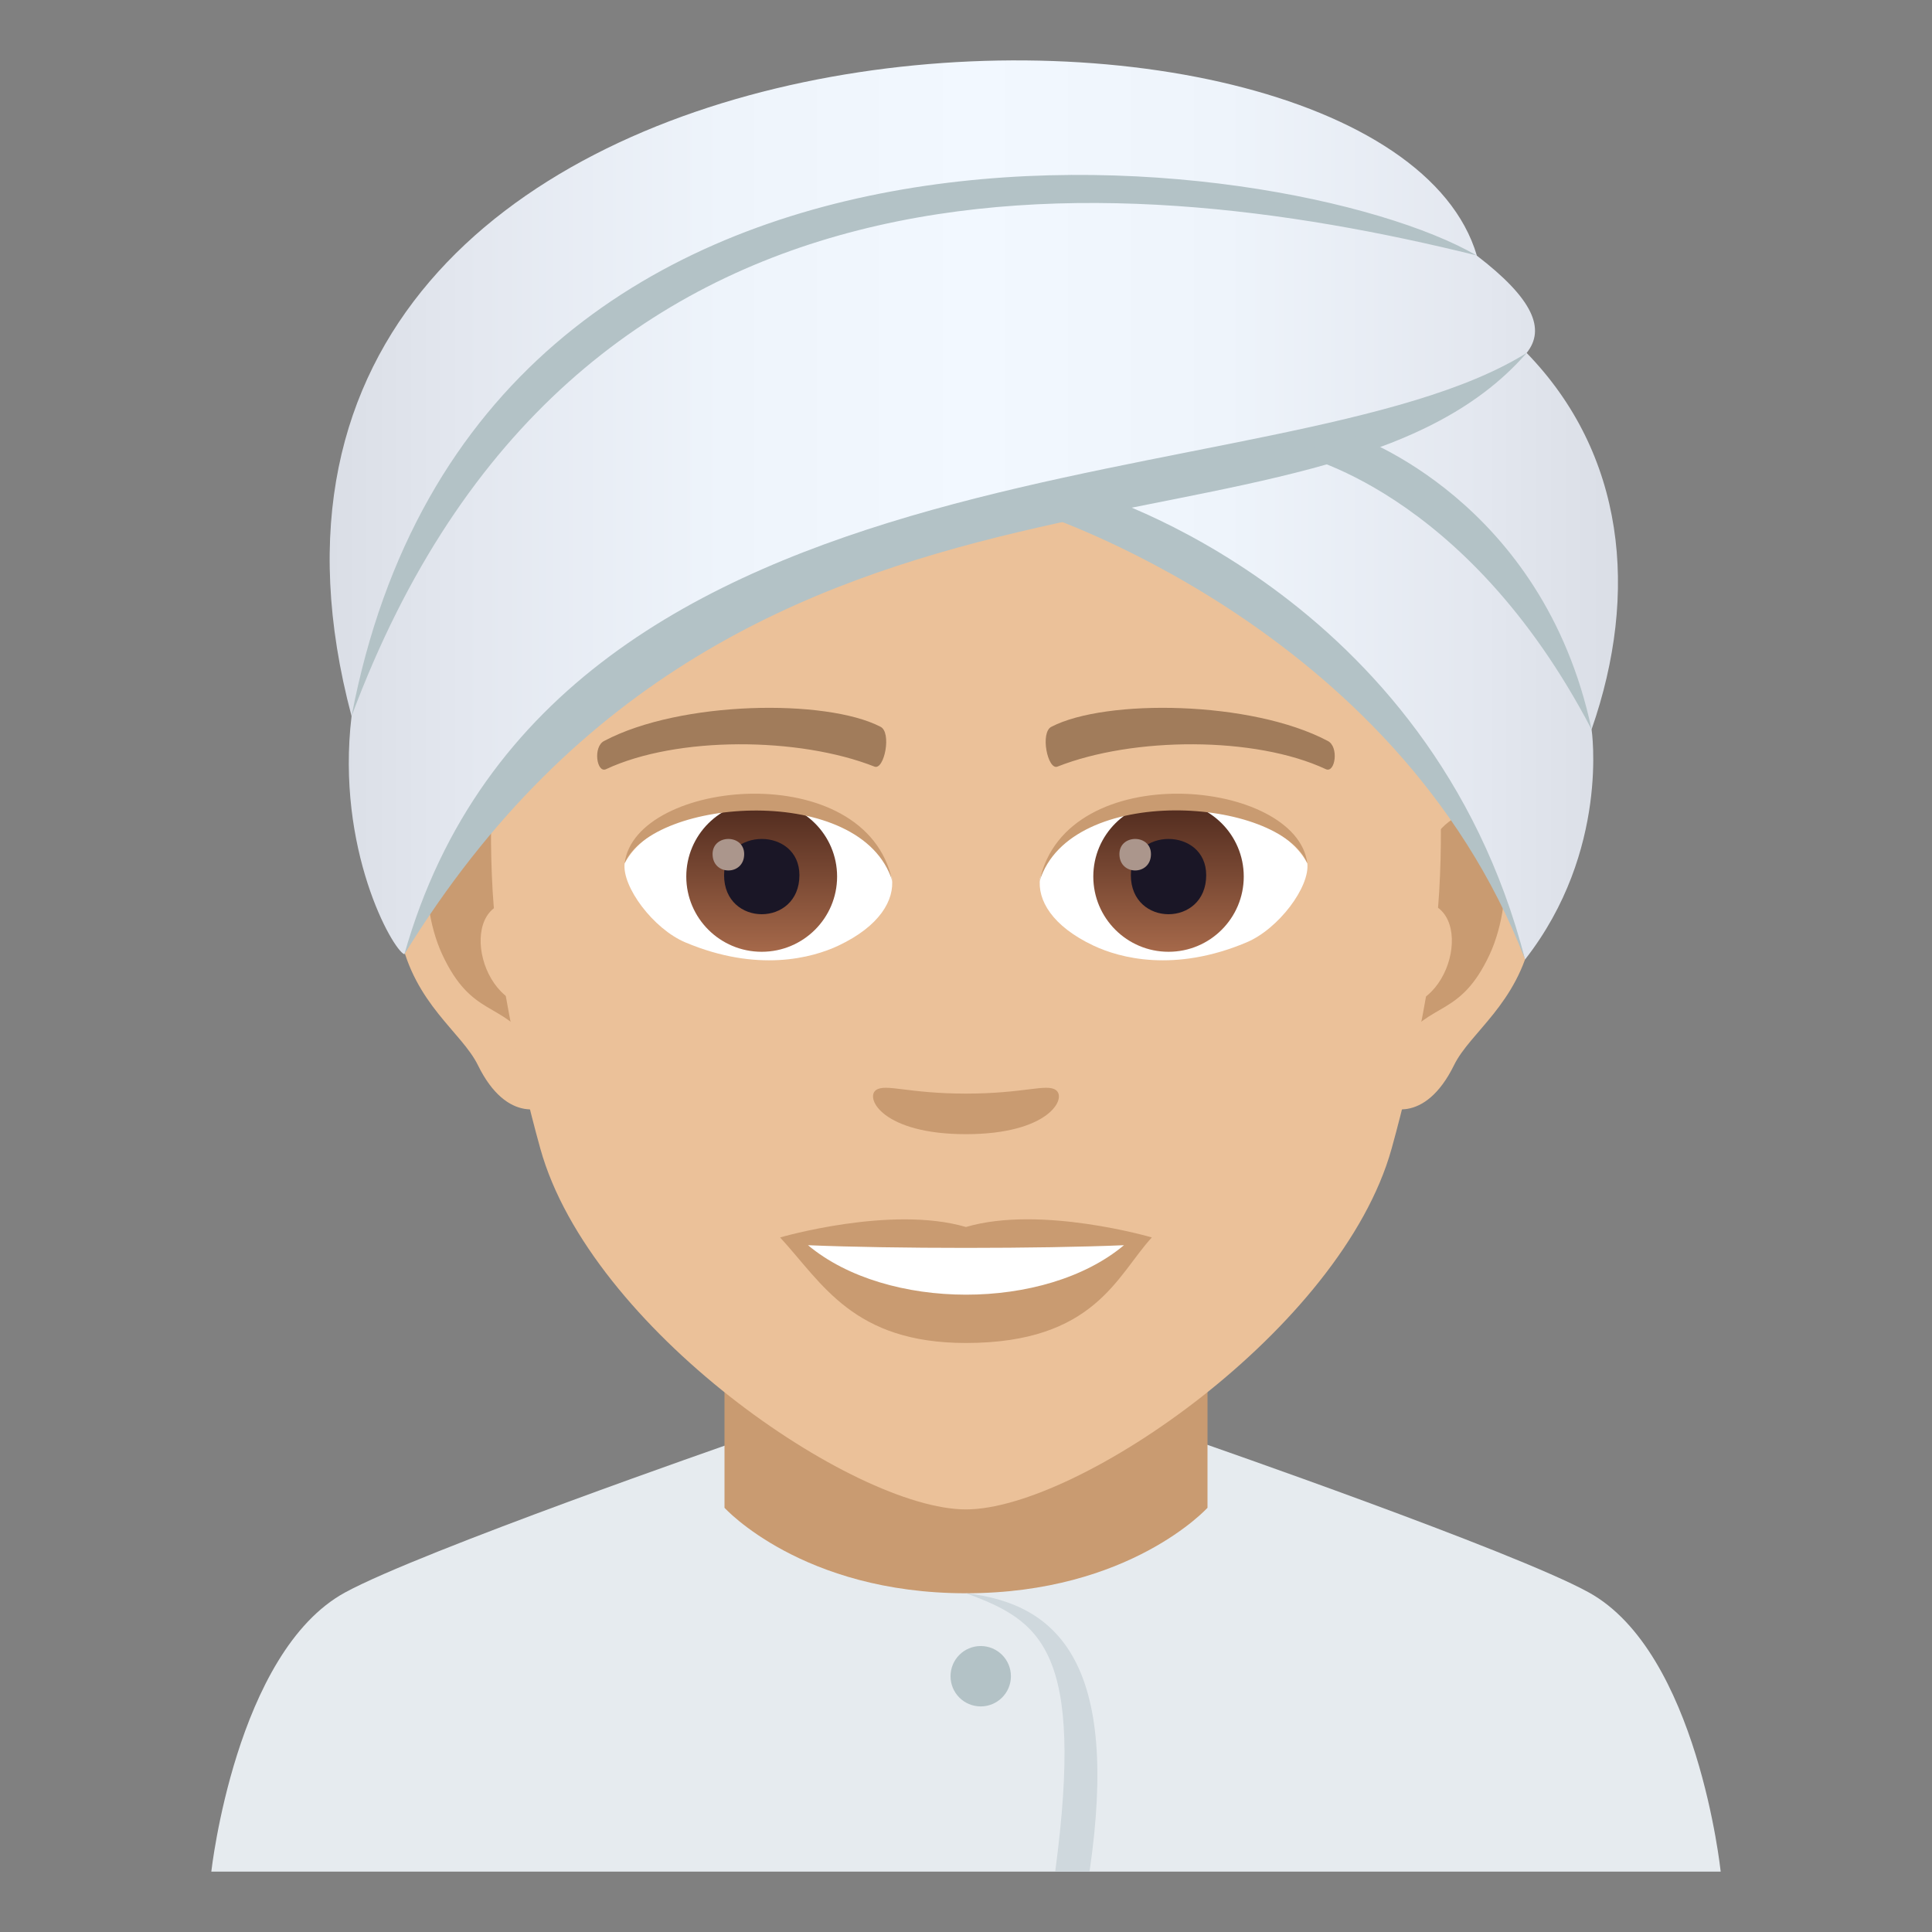 <?xml version="1.0" encoding="utf-8"?>
<!-- Generator: Adobe Illustrator 15.0.0, SVG Export Plug-In . SVG Version: 6.00 Build 0)  -->
<!DOCTYPE svg PUBLIC "-//W3C//DTD SVG 1.1//EN" "http://www.w3.org/Graphics/SVG/1.1/DTD/svg11.dtd">
<svg version="1.1" id="Layer_1" xmlns:x="http://ns.adobe.com/Extensibility/1.0/" xmlns:i="http://ns.adobe.com/AdobeIllustrator/10.0/" xmlns:graph="http://ns.adobe.com/Graphs/1.0/"
	 xmlns="http://www.w3.org/2000/svg" xmlns:xlink="http://www.w3.org/1999/xlink" xmlns:a="http://ns.adobe.com/AdobeSVGViewerExtensions/3.0/"
	 x="0px" y="0px" width="64px" height="64px" viewBox="0 0 64 64" enable-background="new 0 0 64 64" xml:space="preserve">
<rect x="0" y="0" width="64" height="64" fill="#808080" stroke="none"/>
<path fill="#E6EBEF" d="M11.432,52.752c2.502-1.365,12.879-4.969,12.879-4.969H39.77c0,0,10.369,3.596,12.855,4.965
	C56.24,54.732,57,62,57,62H7C7,62,7.807,54.729,11.432,52.752z"/>
<path fill="#C99B71" d="M24,49.947c0,0,2.566,2.832,8,2.832s8-2.832,8-2.832v-8.035H24V49.947z"/>
<path fill="#CFD8DD" d="M32,52.779c2.471,0.908,3.938,1.859,2.955,9.221h1.137C37.094,55.17,35.096,53.125,32,52.779z"/>
<path fill="#B3C2C6" d="M32.488,54.527c0.551,0,1,0.447,1,1s-0.449,1-1,1c-0.555,0-1-0.447-1-1S31.934,54.527,32.488,54.527"/>
<path id="Path_619_" fill="#EBC199" d="M48.441,25.392c-2.547,0.309-4.383,8.817-2.783,11.062c0.225,0.314,1.535,0.813,2.508-1.168
	c0.539-1.097,2.094-2.013,2.574-4.277C51.357,28.11,50.975,25.085,48.441,25.392z"/>
<path id="Path_610_" fill="#EBC199" d="M15.557,25.392c2.547,0.309,4.385,8.817,2.783,11.062c-0.225,0.314-1.537,0.813-2.508-1.168
	c-0.539-1.097-2.094-2.013-2.574-4.277C12.641,28.11,13.025,25.085,15.557,25.392z"/>
<path id="Path_609_" fill="#C99B71" d="M48.371,27.024c-0.664,0.208-1.389,1.219-1.781,2.896c2.322-0.498,1.742,3.362-0.275,3.435
	c0.018,0.388,0.045,0.788,0.092,1.208c0.973-1.41,1.959-0.844,2.938-2.941C50.225,29.732,50.016,26.508,48.371,27.024z"/>
<path id="Path_608_" fill="#C99B71" d="M17.408,29.916c-0.395-1.674-1.117-2.685-1.781-2.892c-1.645-0.516-1.855,2.708-0.975,4.599
	c0.979,2.097,1.967,1.531,2.939,2.941c0.049-0.422,0.074-0.821,0.092-1.21C15.686,33.259,15.115,29.446,17.408,29.916z"/>
<path fill="#EBC199" d="M31.998,9.035C20.969,9.035,15.656,18,16.32,29.528c0.137,2.317,0.783,5.661,1.58,8.525
	c1.654,5.953,10.381,11.948,14.098,11.948s12.443-5.995,14.1-11.948c0.797-2.864,1.441-6.208,1.578-8.525
	C48.34,18,43.029,9.035,31.998,9.035z"/>
<path id="Path_607_" fill="#A17C5B" d="M43.98,24.543c-2.521-1.334-7.35-1.399-9.146-0.47c-0.387,0.179-0.131,1.443,0.193,1.323
	c2.504-0.99,6.547-1.013,8.893,0.084C44.232,25.624,44.363,24.728,43.98,24.543z"/>
<path id="Path_606_" fill="#A17C5B" d="M20.018,24.543c2.521-1.334,7.346-1.399,9.146-0.47c0.383,0.179,0.131,1.443-0.193,1.323
	c-2.51-0.99-6.547-1.013-8.895,0.084C19.764,25.624,19.635,24.728,20.018,24.543z"/>
<path id="Path_605_" fill="#C99B71" d="M34.975,36.108c-0.314-0.219-1.053,0.119-2.977,0.119c-1.92,0-2.66-0.338-2.977-0.119
	c-0.375,0.266,0.225,1.463,2.977,1.463C34.752,37.571,35.354,36.374,34.975,36.108z"/>
<path id="Path_604_" fill="#C99B71" d="M31.998,40.646c-2.48-0.728-6.156,0.346-6.156,0.346c1.4,1.522,2.426,3.496,6.156,3.496
	c4.273,0,5.002-2.241,6.158-3.496C38.156,40.991,34.479,39.914,31.998,40.646z"/>
<path id="Path_603_" fill="#FFFFFF" d="M26.766,41.249c2.602,2.178,7.852,2.192,10.467,0C34.461,41.367,29.557,41.368,26.766,41.249
	z"/>
<path id="Path_602_" fill="#FFFFFF" d="M29.545,29.085c0.094,0.729-0.402,1.594-1.773,2.241c-0.873,0.411-2.684,0.896-5.066-0.107
	c-1.066-0.448-2.107-1.849-2.014-2.622C21.982,26.167,28.336,25.811,29.545,29.085z"/>
<linearGradient id="Oval_1_" gradientUnits="userSpaceOnUse" x1="-424.582" y1="477.466" x2="-424.582" y2="478.225" gradientTransform="matrix(6.57 0 0 -6.57 2814.78 3168.528)">
	<stop  offset="0" style="stop-color:#A6694A"/>
	<stop  offset="1" style="stop-color:#4F2A1E"/>
	<a:midPointStop  offset="0" style="stop-color:#A6694A"/>
	<a:midPointStop  offset="0.5" style="stop-color:#A6694A"/>
	<a:midPointStop  offset="1" style="stop-color:#4F2A1E"/>
</linearGradient>
<ellipse id="Oval_72_" fill="url(#Oval_1_)" cx="25.232" cy="29.037" rx="2.498" ry="2.492"/>
<path id="Path_601_" fill="#1A1626" d="M23.986,28.991c0,1.725,2.496,1.725,2.496,0C26.482,27.391,23.986,27.391,23.986,28.991z"/>
<path id="Path_600_" fill="#AB968C" d="M23.605,28.293c0,0.723,1.047,0.723,1.047,0C24.652,27.624,23.605,27.624,23.605,28.293z"/>
<path id="Path_599_" fill="#C99B71" d="M29.557,29.182c-1.014-3.252-7.924-2.772-8.865-0.585
	C21.039,25.796,28.693,25.057,29.557,29.182z"/>
<path id="Path_598_" fill="#FFFFFF" d="M34.453,29.085c-0.096,0.729,0.4,1.594,1.773,2.241c0.871,0.411,2.684,0.896,5.064-0.107
	c1.07-0.448,2.109-1.849,2.016-2.622C42.018,26.167,35.66,25.811,34.453,29.085z"/>
<linearGradient id="Oval_2_" gradientUnits="userSpaceOnUse" x1="-425.23" y1="477.466" x2="-425.23" y2="478.225" gradientTransform="matrix(6.57 0 0 -6.57 2832.511 3168.528)">
	<stop  offset="0" style="stop-color:#A6694A"/>
	<stop  offset="1" style="stop-color:#4F2A1E"/>
	<a:midPointStop  offset="0" style="stop-color:#A6694A"/>
	<a:midPointStop  offset="0.5" style="stop-color:#A6694A"/>
	<a:midPointStop  offset="1" style="stop-color:#4F2A1E"/>
</linearGradient>
<circle id="Oval_71_" fill="url(#Oval_2_)" cx="38.709" cy="29.037" r="2.492"/>
<path id="Path_597_" fill="#1A1626" d="M37.461,28.991c0,1.725,2.496,1.725,2.496,0C39.957,27.391,37.461,27.391,37.461,28.991z"/>
<path id="Path_596_" fill="#AB968C" d="M37.082,28.293c0,0.723,1.045,0.723,1.045,0C38.127,27.624,37.082,27.624,37.082,28.293z"/>
<path id="Path_595_" fill="#C99B71" d="M34.441,29.182c1.012-3.251,7.92-2.785,8.865-0.585
	C42.957,25.796,35.305,25.057,34.441,29.182z"/>
<linearGradient id="SVGID_1_" gradientUnits="userSpaceOnUse" x1="10.921" y1="16.892" x2="53.598" y2="16.892">
	<stop  offset="0" style="stop-color:#DADEE6"/>
	<stop  offset="0.103" style="stop-color:#E3E7EF"/>
	<stop  offset="0.305" style="stop-color:#EEF4FB"/>
	<stop  offset="0.5" style="stop-color:#F2F8FF"/>
	<stop  offset="0.695" style="stop-color:#EEF4FB"/>
	<stop  offset="0.896" style="stop-color:#E3E7EF"/>
	<stop  offset="1" style="stop-color:#DADEE6"/>
	<a:midPointStop  offset="0" style="stop-color:#DADEE6"/>
	<a:midPointStop  offset="0.3" style="stop-color:#DADEE6"/>
	<a:midPointStop  offset="0.5" style="stop-color:#F2F8FF"/>
	<a:midPointStop  offset="0.7" style="stop-color:#F2F8FF"/>
	<a:midPointStop  offset="1" style="stop-color:#DADEE6"/>
</linearGradient>
<path fill="url(#SVGID_1_)" d="M50.572,11.691c0.637-0.793,0.213-1.797-1.658-3.229c0.002,0,0.002,0.001,0.008,0.001
	C45.734-2.292,5.031-1.168,11.646,23.725c-0.525,4.395,1.355,7.732,1.748,7.887c4.305-8.783,13.283-12.823,21.338-15.18
	C47.166,19.75,50.52,31.784,50.52,31.784c2.814-3.6,2.203-7.627,2.203-7.621C54.309,19.619,53.822,15.038,50.572,11.691z"/>
<path fill="#B3C2C6" d="M13.395,31.612c5.008-17.685,29.188-14.924,37.178-19.921C43.721,19.572,24.818,13.017,13.395,31.612z"/>
<path fill="#B3C2C6" d="M52.723,24.163c-1.619-7.61-7.838-9.722-7.838-9.722l-1.998,0.597
	C42.887,15.038,48.541,16.155,52.723,24.163z"/>
<path fill="#B3C2C6" d="M50.52,31.784c-3.148-12.194-14.363-15.463-14.363-15.463l-1.996,0.597
	C34.16,16.917,46.223,20.659,50.52,31.784z"/>
<path fill="#B3C2C6" d="M11.646,23.725C15.918,1.359,42.627,4.824,48.914,8.461C36.713,5.443,18.928,4.166,11.646,23.725z"/>
</svg>
